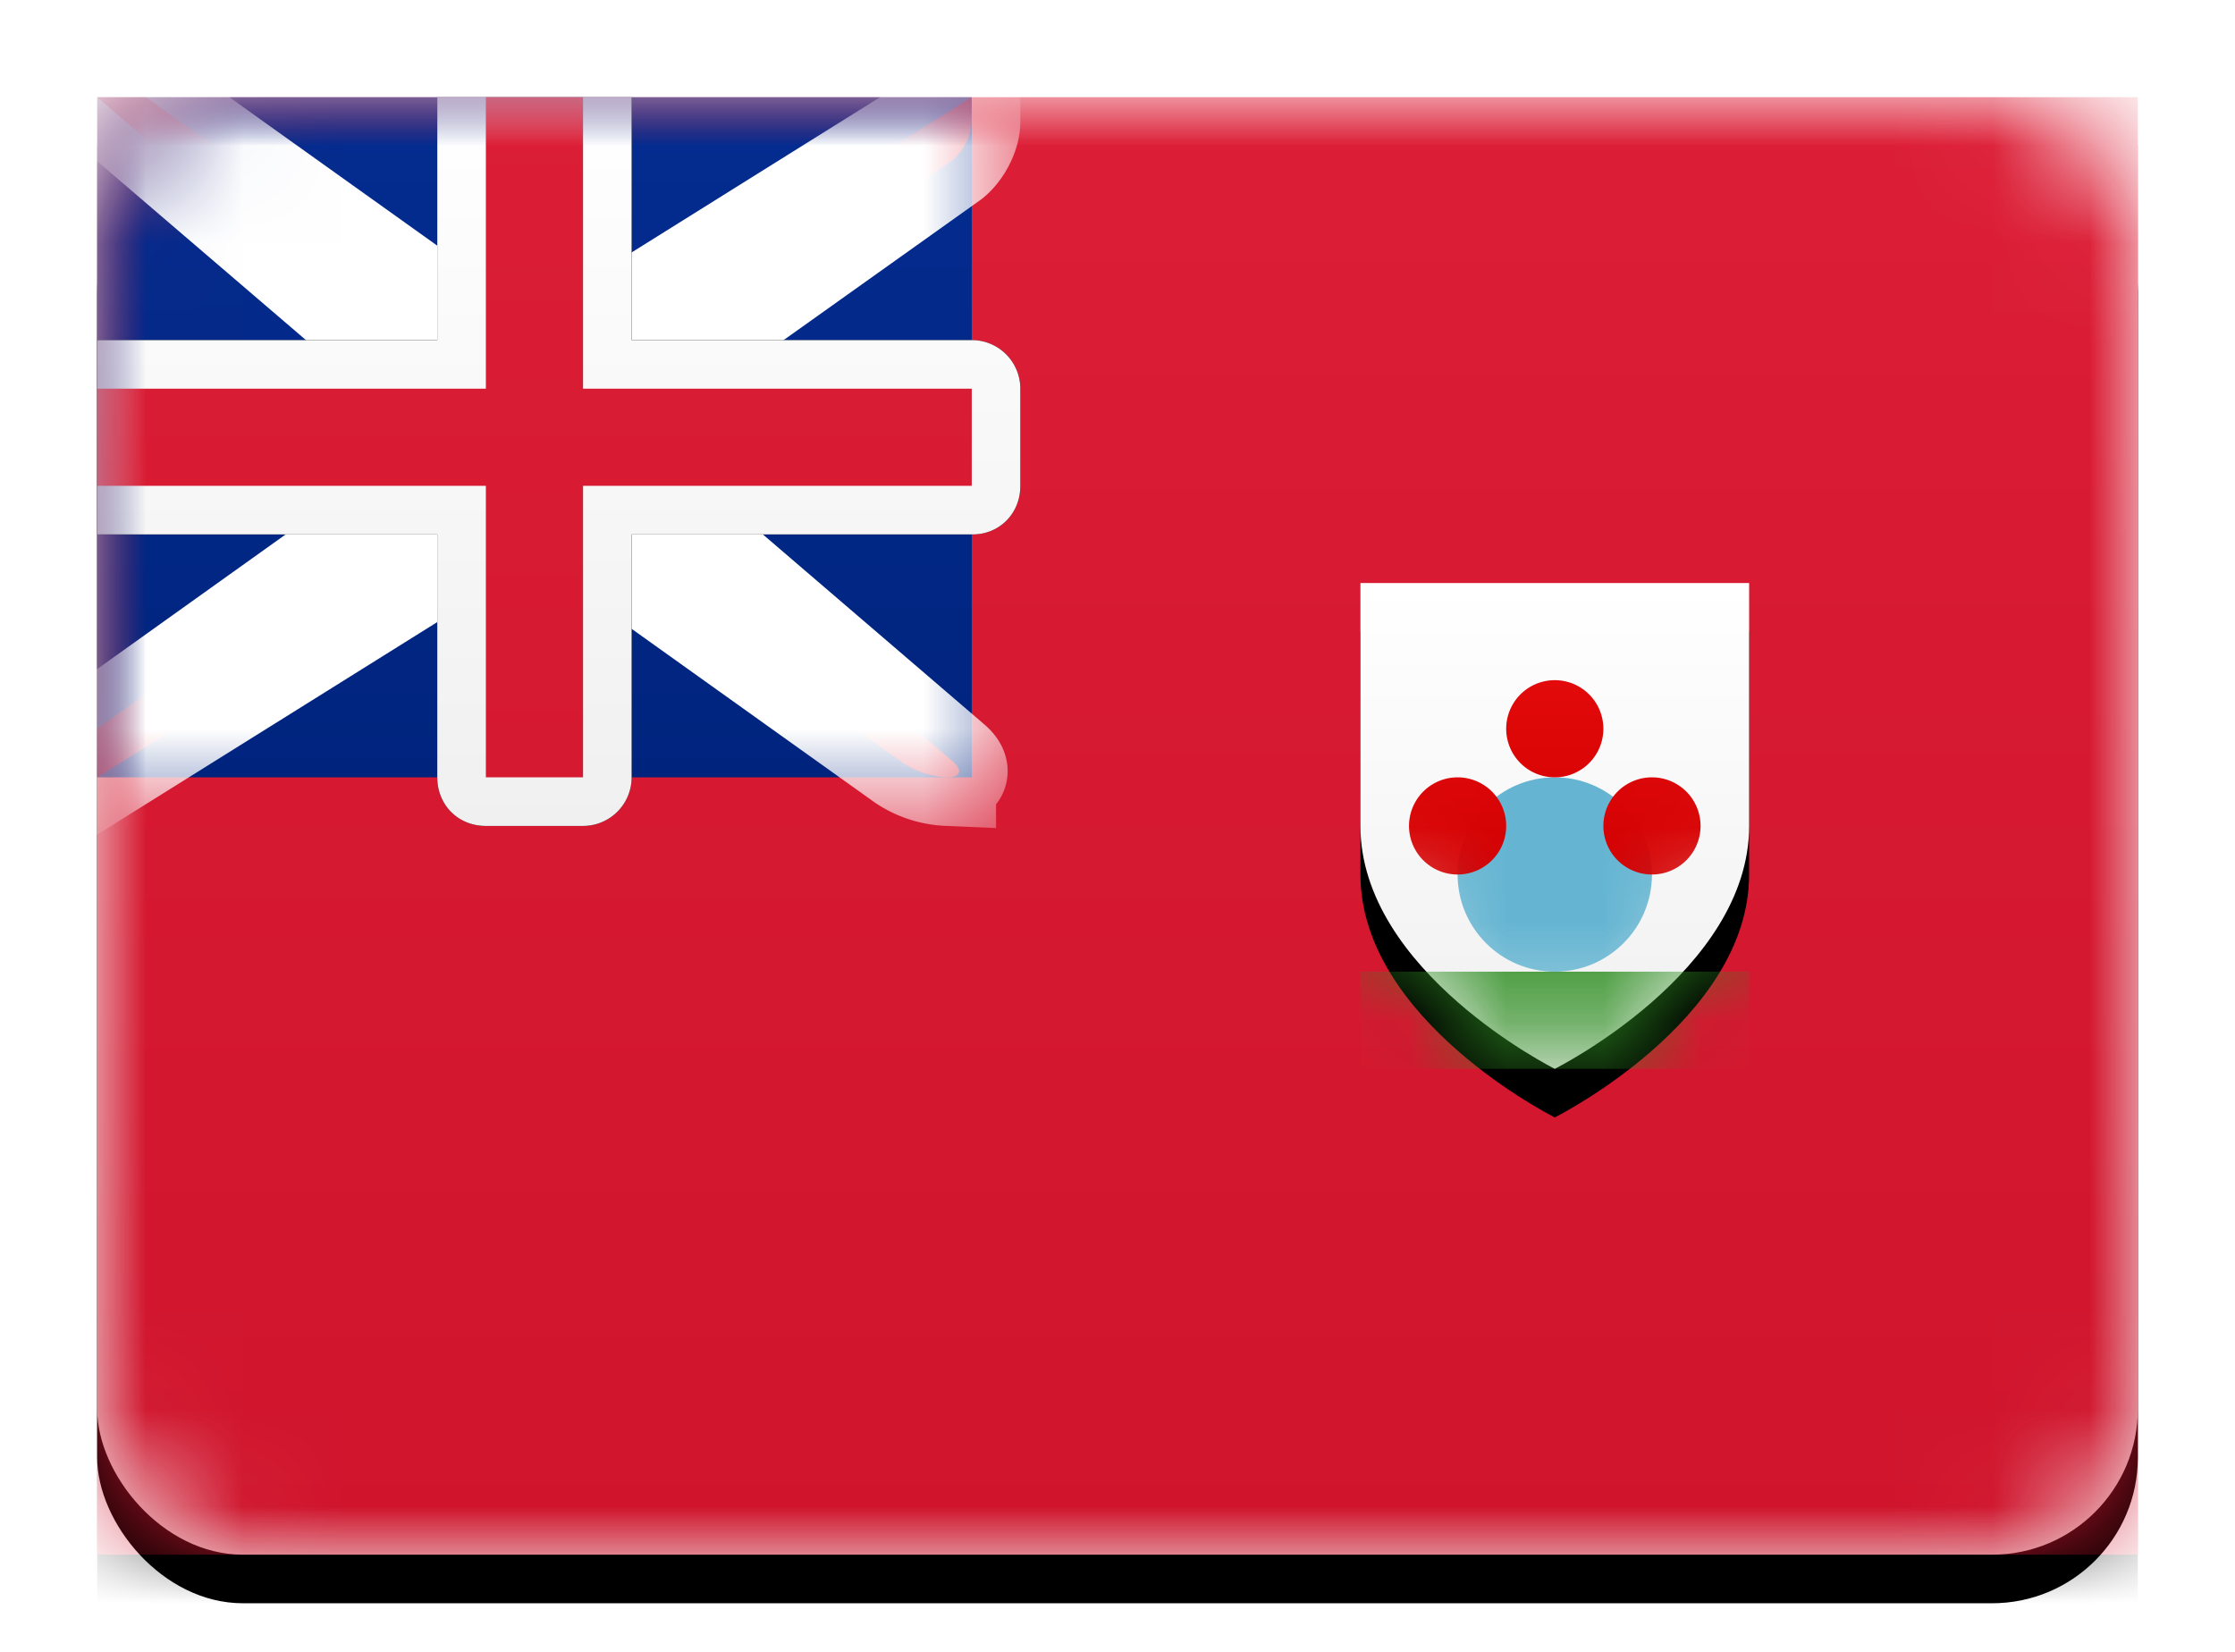 <svg width="23" height="17" viewBox="0 0 23 17" xmlns="http://www.w3.org/2000/svg" xmlns:xlink="http://www.w3.org/1999/xlink"><title>BM</title><defs><linearGradient x1="50%" y1="0%" x2="50%" y2="100%" id="d"><stop stop-color="#FFF" offset="0%"/><stop stop-color="#F0F0F0" offset="100%"/></linearGradient><rect id="b" width="21" height="15" rx="1.5"/><filter x="-50%" y="-50%" width="200%" height="200%" filterUnits="objectBoundingBox" id="c"><feOffset dy=".5" in="SourceAlpha" result="shadowOffsetOuter1"/><feGaussianBlur stdDeviation=".5" in="shadowOffsetOuter1" result="shadowBlurOuter1"/><feColorMatrix values="0 0 0 0 0 0 0 0 0 0 0 0 0 0 0 0 0 0 0.16 0" in="shadowBlurOuter1"/></filter><linearGradient x1="50%" y1="0%" x2="50%" y2="100%" id="h"><stop stop-color="#DC1E36" offset="0%"/><stop stop-color="#CF142C" offset="100%"/></linearGradient><path id="g" d="M0 0h21v15H0z"/><filter x="-50%" y="-50%" width="200%" height="200%" filterUnits="objectBoundingBox" id="f"><feOffset dy=".5" in="SourceAlpha" result="shadowOffsetOuter1"/><feGaussianBlur stdDeviation=".5" in="shadowOffsetOuter1" result="shadowBlurOuter1"/><feColorMatrix values="0 0 0 0 0 0 0 0 0 0 0 0 0 0 0 0 0 0 0.16 0" in="shadowBlurOuter1"/></filter><linearGradient x1="50%" y1="0%" x2="50%" y2="100%" id="i"><stop stop-color="#042C90" offset="0%"/><stop stop-color="#00247E" offset="100%"/></linearGradient><path d="M0 2.5V0h4v2.5C4 4 2 5 2 5S0 4 0 2.5z" id="j"/><filter x="-50%" y="-50%" width="200%" height="200%" filterUnits="objectBoundingBox" id="k"><feOffset dy=".5" in="SourceAlpha" result="shadowOffsetOuter1"/><feColorMatrix values="0 0 0 0 0 0 0 0 0 0 0 0 0 0 0 0 0 0 0.06 0" in="shadowOffsetOuter1"/></filter><linearGradient x1="50%" y1="0%" x2="50%" y2="100%" id="m"><stop stop-color="#E20A0B" offset="0%"/><stop stop-color="#D40001" offset="100%"/></linearGradient><linearGradient x1="50%" y1="0%" x2="50%" y2="100%" id="n"><stop stop-color="#DB1E36" offset="0%"/><stop stop-color="#D51931" offset="100%"/></linearGradient><path d="M3.5 3L0 0h.5L4 2.5h1L9 0v.25c0 .14-.09.31-.2.4L5.5 3v1l3.31 2.84c.1.09.07.16-.06.16a.9.9 0 0 1-.46-.15L5 4.5H4L0 7v-.5L3.5 4V3z" id="a"/><mask id="o" x="-.5" y="-.5" width="10" height="8"><path fill="#fff" d="M-.5-.5h10v8h-10z"/><use xlink:href="#a"/></mask><path d="M0 2.5v2h3.5V7c0 .28.21.5.5.5h1a.5.5 0 0 0 .5-.5V4.5h3.51c.27 0 .49-.21.49-.5V3a.5.5 0 0 0-.49-.5H5.5V0h-2v2.5H0z" id="q"/><filter x="-50%" y="-50%" width="200%" height="200%" filterUnits="objectBoundingBox" id="p"><feMorphology radius=".25" operator="dilate" in="SourceAlpha" result="shadowSpreadOuter1"/><feOffset in="shadowSpreadOuter1" result="shadowOffsetOuter1"/><feColorMatrix values="0 0 0 0 0 0 0 0 0 0 0 0 0 0 0 0 0 0 0.06 0" in="shadowOffsetOuter1"/></filter></defs><g transform="translate(1 1)" fill="none" fill-rule="evenodd"><mask id="e" fill="#fff"><use xlink:href="#b"/></mask><use fill="#000" filter="url(#c)" xlink:href="#b"/><use fill="url(#d)" xlink:href="#b"/><g mask="url(#e)"><use fill="#000" filter="url(#f)" xlink:href="#g"/><use fill="url(#h)" xlink:href="#g"/></g><path fill="url(#i)" mask="url(#e)" d="M0 0h9v7H0z"/><g mask="url(#e)"><g transform="translate(13 5)"><mask id="l" fill="#fff"><use xlink:href="#j"/></mask><use fill="#000" filter="url(#k)" xlink:href="#j"/><use fill="url(#d)" xlink:href="#j"/><circle fill="#65B5D2" mask="url(#l)" cx="2" cy="3" r="1"/><path d="M2 2a.5.5 0 1 0 0-1 .5.5 0 0 0 0 1zM1 3a.5.5 0 1 0 0-1 .5.5 0 0 0 0 1zm2 0a.5.5 0 1 0 0-1 .5.5 0 0 0 0 1z" fill="url(#m)" mask="url(#l)"/><path fill="#2F8F22" mask="url(#l)" d="M0 4h4v1H0z"/></g></g><g mask="url(#e)"><use fill="url(#n)" xlink:href="#a"/><use stroke="#FFF" mask="url(#o)" xlink:href="#a"/></g><g mask="url(#e)"><use fill="#000" filter="url(#p)" xlink:href="#q"/><use fill="url(#d)" xlink:href="#q"/></g><path fill="url(#n)" mask="url(#e)" d="M0 3h4V0h1v3h4v1H5v3H4V4H0z"/><rect mask="url(#e)" width="21" height="15" rx="1.5"/></g></svg>